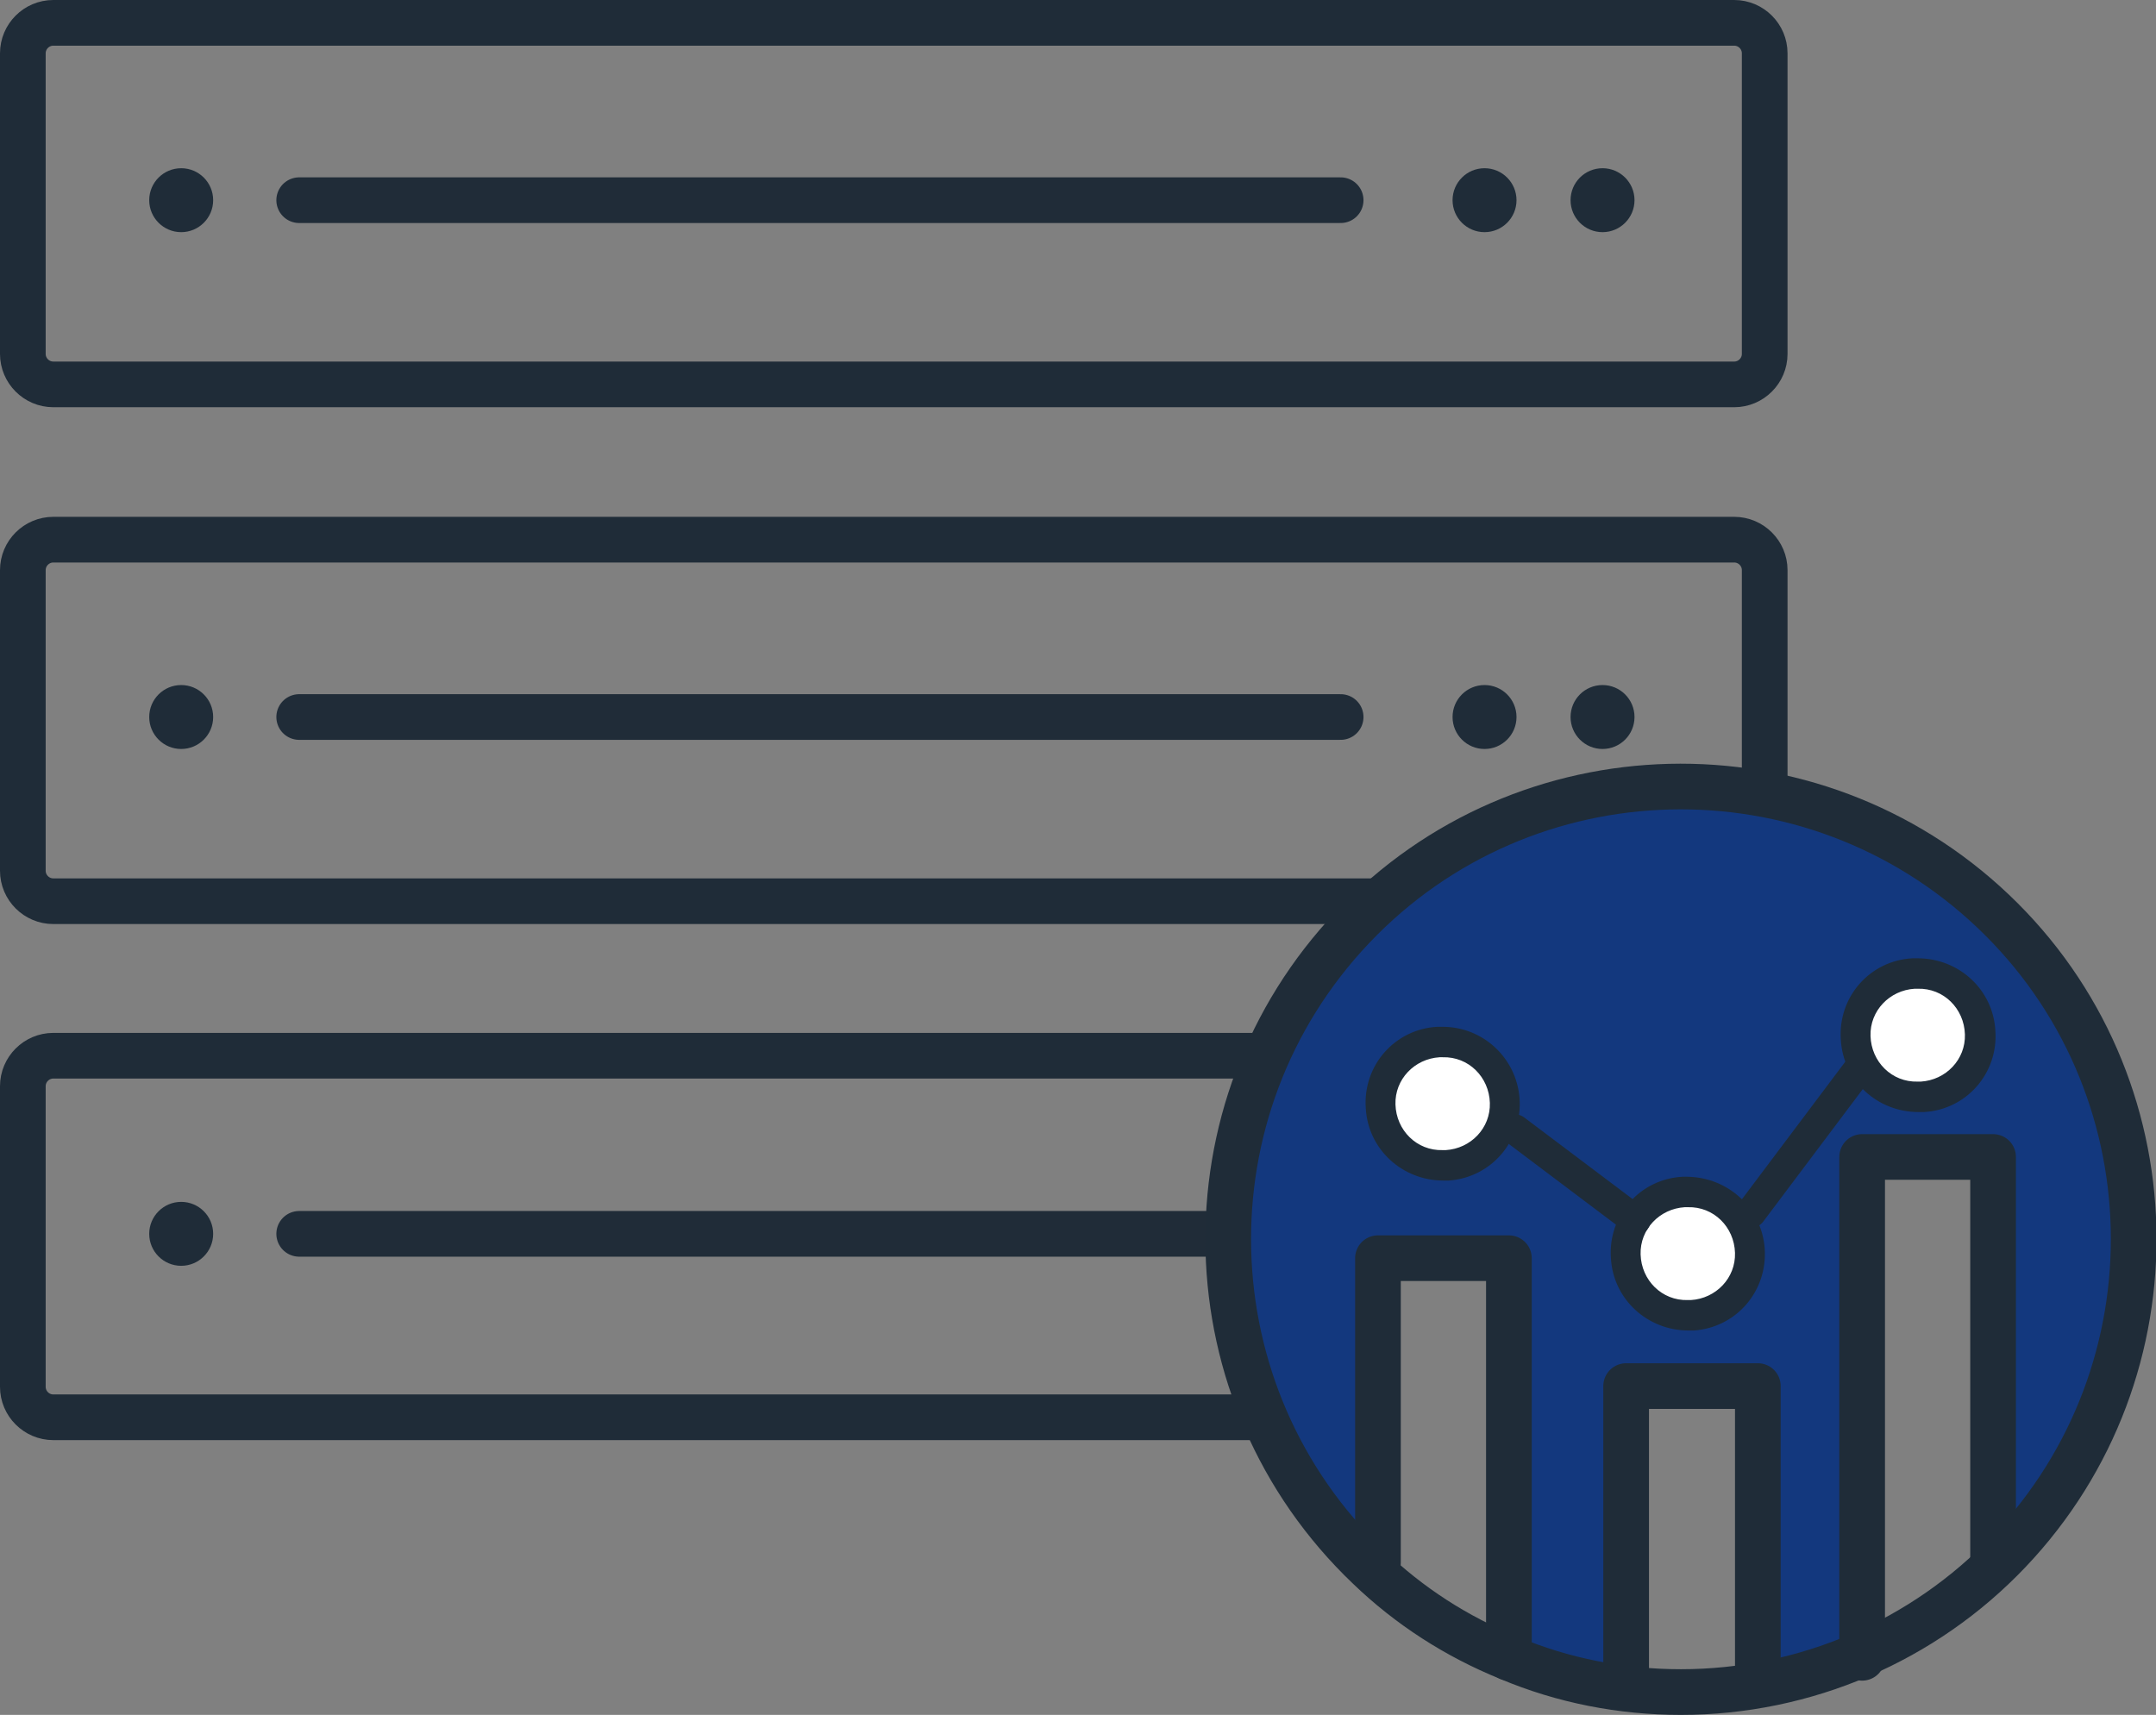 <?xml version="1.0" encoding="utf-8"?>
<!-- Generator: Adobe Illustrator 25.2.0, SVG Export Plug-In . SVG Version: 6.00 Build 0)  -->
<svg version="1.1" id="Layer_1" xmlns="http://www.w3.org/2000/svg" xmlns:xlink="http://www.w3.org/1999/xlink" x="0px" y="0px"
	 viewBox="0 0 283.2 225.3" style="enable-background:new 0 0 283.2 225.3;" xml:space="preserve">
<rect x="0" y="0" width="283.2" height="225.3" fill="#808080" stroke="none"/>
<style type="text/css">
	.st0{fill:none;stroke:#1F2C38;stroke-width:6;stroke-miterlimit:10;}
	.st1{fill:#1F2C38;}
	.st2{fill:none;stroke:#202C38;stroke-width:6;stroke-linecap:round;stroke-linejoin:round;}
	.st3{fill:#13387E;}
	.st4{fill:none;stroke:#1F2C38;stroke-width:6;stroke-linecap:round;stroke-linejoin:round;}
	.st5{fill:#FFFFFF;}
	.st6{fill:none;stroke:#1F2C38;stroke-width:4;stroke-linecap:round;stroke-linejoin:round;}
</style>
<g id="Layer_2_1_">
	<g id="stroked">
		<path class="st0" d="M7,3h220.8c2.2,0,4,1.8,4,4v39.5c0,2.2-1.8,4-4,4H7c-2.2,0-4-1.8-4-4V7C3,4.8,4.8,3,7,3z"/>
		<circle class="st1" cx="23.8" cy="26.3" r="4.2"/>
		<circle class="st1" cx="195" cy="26.3" r="4.2"/>
		<circle class="st1" cx="210.5" cy="26.3" r="4.2"/>
		<line class="st2" x1="39.3" y1="26.3" x2="176.1" y2="26.3"/>
		<path class="st0" d="M7,70.9h220.8c2.2,0,4,1.8,4,4v39.5c0,2.2-1.8,4-4,4H7c-2.2,0-4-1.8-4-4V74.9C3,72.7,4.8,70.9,7,70.9z"/>
		<circle class="st1" cx="23.8" cy="94.2" r="4.2"/>
		<circle class="st1" cx="195" cy="94.2" r="4.2"/>
		<circle class="st1" cx="210.5" cy="94.2" r="4.2"/>
		<line class="st2" x1="39.3" y1="94.2" x2="176.1" y2="94.2"/>
		<path class="st0" d="M165.5,186.2H7c-2.2,0-4-1.8-4-4v-39.5c0-2.2,1.8-4,4-4h159.3"/>
		<circle class="st1" cx="23.8" cy="162.1" r="4.2"/>
		<line class="st2" x1="39.3" y1="162.1" x2="161.3" y2="162.1"/>
		<path class="st3" d="M261.8,205.3V152h-17.2v65.4c-4.4,1.9-9,3.3-13.7,4.1l-0.1-0.6v-38.7h-17.2v38.3l-0.2,1.5
			c-5.3-0.6-10.4-2-15.3-4v-0.1v-52.5H181v40l-1.2,0.6c-23.8-22.6-24.7-60.3-2-84s60.3-24.7,84-2s24.7,60.3,2,84
			c-0.6,0.6-1.1,1.2-1.7,1.7L261.8,205.3z"/>
		<path class="st0" d="M179.8,205.9c-23.8-22.7-24.7-60.3-2.1-84.1s60.3-24.7,84.1-2.1s24.7,60.3,2.1,84.1
			c-11.2,11.8-26.8,18.5-43.1,18.5c-7.8,0-15.5-1.5-22.6-4.5C191.3,215,185.1,211,179.8,205.9z"/>
		<polyline class="st4" points="181,205.3 181,165.3 198.2,165.3 198.2,217.8 		"/>
		<polyline class="st4" points="261.8,205.3 261.8,152 244.6,152 244.6,217.3 244.6,217.8 		"/>
		<polyline class="st4" points="213.6,220.4 213.6,182.1 230.9,182.1 230.9,220.8 		"/>
		<path class="st5" d="M221.7,172.8c-4.5-0.1-8.1-3.7-8-8.2c0.1-4.2,3.3-7.6,7.4-8h0.6c4.2,0,7.7,3.3,8.1,7.5c0.3,4.5-3,8.3-7.5,8.7
			H221.7z"/>
		<path class="st1" d="M221.7,158.6c3.4-0.1,6.1,2.6,6.2,6c0.1,3.3-2.5,6-5.8,6.2h-0.4c-3.4,0.1-6.1-2.6-6.2-6
			c-0.1-3.3,2.5-6,5.8-6.2H221.7 M221.7,154.6L221.7,154.6c-0.2,0-0.5,0-0.7,0c-5.6,0.3-9.8,5.1-9.4,10.7c0.3,5.4,4.8,9.5,10.2,9.5
			c0.2,0,0.5,0,0.7,0c5.6-0.4,9.7-5.2,9.3-10.8c0,0,0,0,0,0C231.4,158.7,227,154.7,221.7,154.6z"/>
		<path class="st5" d="M189.5,153.1c-4.2,0-7.7-3.3-8.1-7.5c-0.3-4.5,3-8.3,7.5-8.7h0.6c4.2,0,7.7,3.3,8.1,7.5
			c0.3,4.5-3,8.3-7.5,8.7H189.5z"/>
		<path class="st1" d="M189.5,138.9c3.4-0.1,6.1,2.6,6.2,6c0.1,3.3-2.5,6-5.8,6.2h-0.4c-3.4,0.1-6.1-2.6-6.2-6
			c-0.1-3.3,2.5-6,5.8-6.2H189.5 M189.5,134.9L189.5,134.9c-0.2,0-0.5,0-0.7,0c-5.6,0.3-9.8,5.1-9.4,10.7c0.3,5.4,4.8,9.5,10.2,9.5
			c0.2,0,0.5,0,0.7,0c5.6-0.4,9.7-5.2,9.3-10.8c0,0,0,0,0,0C199.2,139,194.8,134.9,189.5,134.9z"/>
		<path class="st5" d="M251.9,144.1c-4.5,0-8.1-3.6-8.1-8.1c0-4.3,3.3-7.8,7.5-8.1c0.2,0,0.4,0,0.6,0c4.5,0,8.1,3.6,8.1,8.1
			c0,4.3-3.3,7.8-7.5,8.1C252.3,144.1,252.1,144.1,251.9,144.1z"/>
		<path class="st1" d="M251.9,129.9c3.4-0.1,6.1,2.6,6.2,6c0.1,3.3-2.5,6-5.8,6.2h-0.4c-3.4,0.1-6.1-2.6-6.2-6
			c-0.1-3.3,2.5-6,5.8-6.2H251.9 M251.9,125.9L251.9,125.9h-0.7c-5.6,0.3-9.8,5.1-9.4,10.7c0.3,5.4,4.8,9.5,10.2,9.5
			c0.2,0,0.5,0,0.7,0c5.6-0.3,9.8-5.1,9.4-10.7C261.8,130,257.3,125.9,251.9,125.9z"/>
		<line class="st6" x1="199" y1="148.4" x2="214.8" y2="160.3"/>
		<line class="st6" x1="230" y1="159.3" x2="244.2" y2="140.4"/>
	</g>
</g>
</svg>
